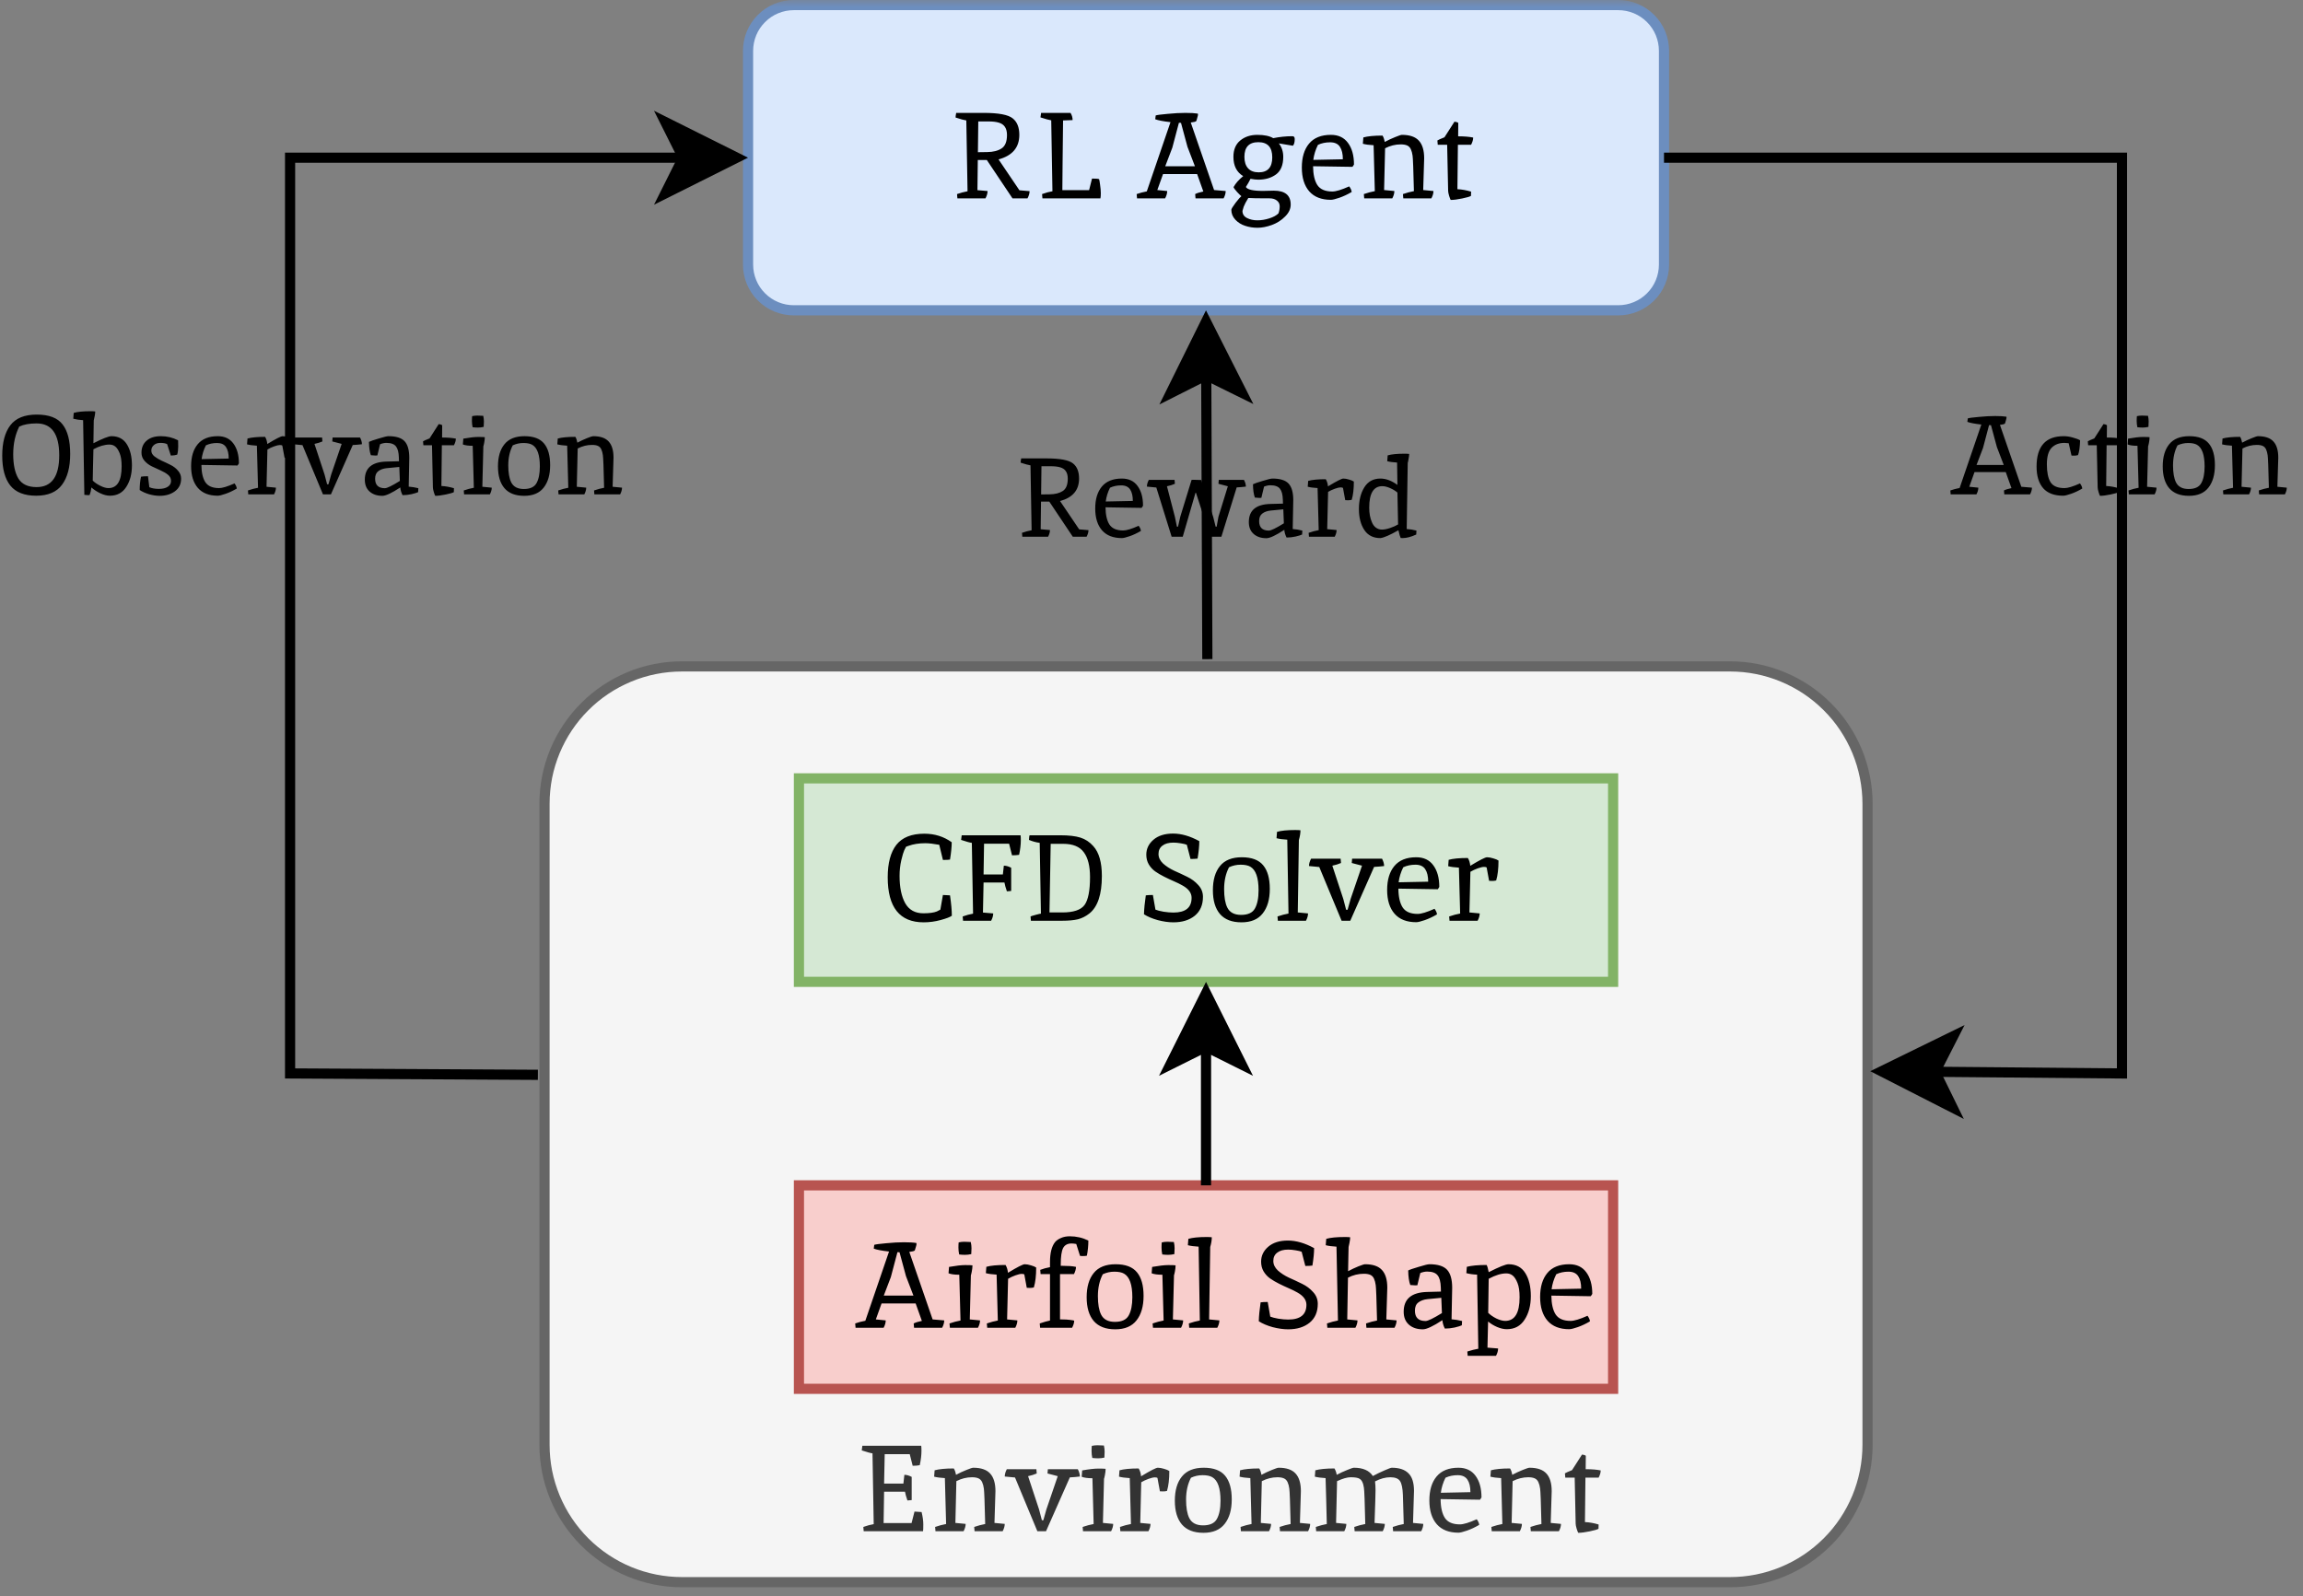 <svg width="163" height="113" viewBox="0 0 163 113" fill="none" xmlns="http://www.w3.org/2000/svg">
<rect x="0" y="0" width="163" height="113" fill="#808080" stroke="none"/>
<mask id="mask0_3_227" style="mask-type:luminance" maskUnits="userSpaceOnUse" x="0" y="0" width="163" height="113">
<path d="M0 0H163V113H0V0Z" fill="white"/>
</mask>
<g mask="url(#mask0_3_227)">
<path d="M48.262 47.18H122.457C123.094 47.18 123.727 47.242 124.352 47.367C124.98 47.492 125.586 47.676 126.176 47.922C126.766 48.168 127.328 48.465 127.859 48.82C128.391 49.176 128.879 49.578 129.332 50.031C129.785 50.48 130.188 50.973 130.543 51.504C130.895 52.035 131.195 52.594 131.441 53.184C131.684 53.773 131.867 54.383 131.992 55.008C132.117 55.637 132.18 56.266 132.18 56.906V102.285C132.18 102.926 132.117 103.559 131.992 104.184C131.867 104.809 131.684 105.418 131.441 106.008C131.195 106.598 130.895 107.16 130.543 107.688C130.188 108.219 129.785 108.711 129.332 109.164C128.879 109.613 128.391 110.016 127.859 110.371C127.328 110.727 126.766 111.027 126.176 111.27C125.586 111.516 124.98 111.699 124.352 111.824C123.727 111.949 123.094 112.012 122.457 112.012H48.262C47.625 112.012 46.992 111.949 46.363 111.824C45.738 111.699 45.129 111.516 44.539 111.27C43.949 111.027 43.391 110.727 42.859 110.371C42.328 110.016 41.836 109.613 41.387 109.164C40.934 108.711 40.531 108.219 40.176 107.688C39.82 107.16 39.523 106.598 39.277 106.008C39.035 105.418 38.848 104.809 38.723 104.184C38.602 103.559 38.539 102.926 38.539 102.285V56.906C38.539 56.266 38.602 55.637 38.723 55.008C38.848 54.383 39.035 53.773 39.277 53.184C39.523 52.594 39.82 52.035 40.176 51.504C40.531 50.973 40.934 50.48 41.387 50.031C41.836 49.578 42.328 49.176 42.859 48.82C43.391 48.465 43.949 48.168 44.539 47.922C45.129 47.676 45.738 47.492 46.363 47.367C46.992 47.242 47.625 47.18 48.262 47.18Z" fill="#F5F5F5"/>
<path d="M48.262 47.18H122.457C123.094 47.18 123.727 47.242 124.352 47.367C124.98 47.492 125.586 47.676 126.176 47.922C126.766 48.168 127.328 48.465 127.859 48.82C128.391 49.176 128.879 49.578 129.332 50.031C129.785 50.48 130.188 50.973 130.543 51.504C130.895 52.035 131.195 52.594 131.441 53.184C131.684 53.773 131.867 54.383 131.992 55.008C132.117 55.637 132.18 56.266 132.18 56.906V102.285C132.18 102.926 132.117 103.559 131.992 104.184C131.867 104.809 131.684 105.418 131.441 106.008C131.195 106.598 130.895 107.16 130.543 107.688C130.188 108.219 129.785 108.711 129.332 109.164C128.879 109.613 128.391 110.016 127.859 110.371C127.328 110.727 126.766 111.027 126.176 111.27C125.586 111.516 124.98 111.699 124.352 111.824C123.727 111.949 123.094 112.012 122.457 112.012H48.262C47.625 112.012 46.992 111.949 46.363 111.824C45.738 111.699 45.129 111.516 44.539 111.27C43.949 111.027 43.391 110.727 42.859 110.371C42.328 110.016 41.836 109.613 41.387 109.164C40.934 108.711 40.531 108.219 40.176 107.688C39.82 107.16 39.523 106.598 39.277 106.008C39.035 105.418 38.848 104.809 38.723 104.184C38.602 103.559 38.539 102.926 38.539 102.285V56.906C38.539 56.266 38.602 55.637 38.723 55.008C38.848 54.383 39.035 53.773 39.277 53.184C39.523 52.594 39.82 52.035 40.176 51.504C40.531 50.973 40.934 50.48 41.387 50.031C41.836 49.578 42.328 49.176 42.859 48.82C43.391 48.465 43.949 48.168 44.539 47.922C45.129 47.676 45.738 47.492 46.363 47.367C46.992 47.242 47.625 47.18 48.262 47.18Z" stroke="#666666" stroke-width="0.72" stroke-miterlimit="10"/>
<path d="M62.617 102.951L62.574 105.034H63.94L64.009 104.412C64.17 104.412 64.343 104.461 64.527 104.559V106.201L64.225 106.227C64.138 105.979 64.081 105.772 64.052 105.605H62.574C62.562 106.106 62.551 106.847 62.539 107.826H64.519L64.726 107.014L65.228 107.048C65.308 107.377 65.349 107.668 65.349 107.921C65.349 108.169 65.343 108.33 65.331 108.405H61.13L61.104 108.103C61.358 108.011 61.603 107.944 61.839 107.904C61.805 105.657 61.776 103.985 61.753 102.891C61.626 102.879 61.372 102.81 60.992 102.683L61.035 102.355H65.202C65.213 102.43 65.219 102.545 65.219 102.7C65.219 103.017 65.179 103.36 65.098 103.729C64.971 103.758 64.804 103.772 64.597 103.772L64.389 102.951H62.617ZM68.882 103.911C69.435 103.911 69.835 104.049 70.083 104.325C70.331 104.596 70.455 105.011 70.455 105.57C70.455 105.732 70.432 106.481 70.386 107.818L71.112 107.887C71.112 108.048 71.063 108.221 70.965 108.405H68.977L68.951 108.103C69.216 108.011 69.475 107.942 69.729 107.895C69.694 106.386 69.662 105.547 69.634 105.38C69.611 105.207 69.57 105.057 69.513 104.931C69.455 104.804 69.368 104.714 69.253 104.663C69.138 104.611 68.985 104.585 68.795 104.585C68.415 104.585 68.046 104.677 67.689 104.861C67.654 106.175 67.631 107.161 67.62 107.818L68.346 107.887C68.346 108.048 68.297 108.221 68.199 108.405H66.211L66.185 108.103C66.45 108.011 66.709 107.942 66.963 107.895C66.928 106.432 66.899 105.348 66.876 104.645C66.559 104.628 66.306 104.593 66.115 104.542L66.15 104.092C66.461 104.006 66.914 103.962 67.507 103.962C67.576 104.066 67.628 104.216 67.663 104.412C67.911 104.279 68.158 104.164 68.406 104.066C68.66 103.962 68.818 103.911 68.882 103.911ZM75.721 104.593L74.035 108.405H73.421L71.84 104.602L71.114 104.533C71.114 104.372 71.163 104.199 71.26 104.014H73.352L73.378 104.317C73.194 104.398 72.989 104.461 72.765 104.507L73.543 106.867L73.741 107.627H73.845L74.061 106.858L74.865 104.507L74.139 104.317L74.165 104.014H76.283C76.381 104.199 76.43 104.372 76.43 104.533C76.193 104.562 75.957 104.582 75.721 104.593ZM78.166 103.193C78.016 103.228 77.869 103.245 77.725 103.245C77.587 103.245 77.448 103.236 77.31 103.219C77.275 103.058 77.258 102.896 77.258 102.735C77.258 102.568 77.264 102.444 77.275 102.363C77.402 102.334 77.535 102.32 77.673 102.32C77.817 102.32 77.97 102.326 78.131 102.337C78.166 102.487 78.183 102.634 78.183 102.778C78.183 102.917 78.177 103.055 78.166 103.193ZM76.593 104.101C77.082 104.014 77.463 103.971 77.734 103.971C78.004 103.971 78.177 103.977 78.252 103.988C78.252 104.127 78.235 104.279 78.2 104.446C78.166 104.614 78.145 104.694 78.14 104.689L78.062 107.818L78.788 107.887C78.788 108.048 78.739 108.221 78.641 108.405H76.653L76.627 108.103C76.892 108.011 77.151 107.942 77.405 107.895C77.37 106.455 77.342 105.374 77.319 104.654C76.984 104.654 76.731 104.619 76.558 104.55L76.593 104.101ZM81.922 104.637C81.894 104.608 81.83 104.593 81.732 104.593C81.634 104.593 81.487 104.628 81.291 104.697C81.101 104.766 80.928 104.847 80.773 104.939C80.738 106.218 80.715 107.178 80.704 107.818L81.43 107.887C81.43 108.048 81.381 108.221 81.283 108.405H79.295L79.269 108.103C79.534 108.011 79.793 107.942 80.047 107.895C80.012 106.432 79.983 105.348 79.96 104.645C79.643 104.628 79.39 104.593 79.2 104.542L79.234 104.092C79.54 104.006 79.992 103.962 80.591 103.962C80.683 104.106 80.741 104.291 80.764 104.516C81.427 104.112 81.822 103.911 81.948 103.911C82.075 103.911 82.222 103.936 82.389 103.988C82.556 104.034 82.68 104.086 82.761 104.144C82.761 104.72 82.706 105.19 82.597 105.553C82.516 105.576 82.421 105.587 82.311 105.587C82.208 105.587 82.136 105.585 82.095 105.579L81.922 104.637ZM85.149 107.991C85.633 107.991 85.958 107.841 86.125 107.541C86.298 107.236 86.385 106.803 86.385 106.244C86.385 105.357 86.189 104.801 85.797 104.576C85.635 104.484 85.408 104.438 85.114 104.438C84.826 104.438 84.552 104.498 84.293 104.619C84.062 105.063 83.947 105.579 83.947 106.167C83.947 106.731 84.022 107.166 84.172 107.472C84.345 107.818 84.67 107.991 85.149 107.991ZM83.152 106.244C83.152 105.513 83.319 104.942 83.653 104.533C83.987 104.118 84.503 103.911 85.2 103.911C85.898 103.911 86.402 104.101 86.713 104.481C87.024 104.856 87.18 105.412 87.18 106.149C87.18 106.887 87.013 107.466 86.678 107.887C86.35 108.307 85.849 108.518 85.174 108.518C84.5 108.518 83.993 108.322 83.653 107.93C83.319 107.538 83.152 106.976 83.152 106.244ZM90.5 103.911C91.053 103.911 91.454 104.049 91.701 104.325C91.949 104.596 92.073 105.011 92.073 105.57C92.073 105.732 92.05 106.481 92.004 107.818L92.73 107.887C92.73 108.048 92.681 108.221 92.583 108.405H90.595L90.569 108.103C90.834 108.011 91.094 107.942 91.347 107.895C91.312 106.386 91.281 105.547 91.252 105.38C91.229 105.207 91.189 105.057 91.131 104.931C91.073 104.804 90.987 104.714 90.872 104.663C90.756 104.611 90.604 104.585 90.413 104.585C90.033 104.585 89.664 104.677 89.307 104.861C89.272 106.175 89.249 107.161 89.238 107.818L89.964 107.887C89.964 108.048 89.915 108.221 89.817 108.405H87.829L87.803 108.103C88.068 108.011 88.327 107.942 88.581 107.895C88.546 106.432 88.518 105.348 88.495 104.645C88.178 104.628 87.924 104.593 87.734 104.542L87.768 104.092C88.08 104.006 88.532 103.962 89.126 103.962C89.195 104.066 89.246 104.216 89.281 104.412C89.529 104.279 89.777 104.164 90.025 104.066C90.278 103.962 90.436 103.911 90.5 103.911ZM97.322 104.879C97.345 105.063 97.356 105.276 97.356 105.518C97.356 105.76 97.333 106.527 97.287 107.818L98.013 107.887C98.013 108.048 97.964 108.221 97.866 108.405H95.878L95.852 108.103C96.117 108.011 96.377 107.942 96.63 107.895C96.596 106.363 96.564 105.51 96.535 105.337C96.512 105.164 96.472 105.02 96.414 104.905C96.357 104.784 96.267 104.7 96.146 104.654C96.025 104.608 95.841 104.585 95.593 104.585C95.351 104.585 95.031 104.677 94.633 104.861C94.599 106.175 94.576 107.161 94.564 107.818L95.29 107.887C95.29 108.048 95.242 108.221 95.144 108.405H93.155L93.129 108.103C93.395 108.011 93.654 107.942 93.907 107.895C93.902 107.481 93.887 106.896 93.864 106.141C93.841 105.38 93.827 104.882 93.821 104.645C93.504 104.628 93.251 104.593 93.06 104.542L93.095 104.092C93.406 104.006 93.859 103.962 94.452 103.962C94.533 104.106 94.585 104.256 94.608 104.412C94.861 104.279 95.112 104.164 95.36 104.066C95.607 103.962 95.763 103.911 95.826 103.911C96.466 103.911 96.913 104.106 97.166 104.498C97.431 104.354 97.705 104.222 97.987 104.101C98.275 103.974 98.448 103.911 98.506 103.911C99.03 103.911 99.422 104.04 99.682 104.3C99.947 104.553 100.079 104.971 100.079 105.553C100.079 105.726 100.056 106.481 100.01 107.818L100.736 107.887C100.736 108.048 100.687 108.221 100.589 108.405H98.601L98.575 108.103C98.84 108.011 99.1 107.942 99.353 107.895C99.33 106.985 99.31 106.296 99.293 105.83C99.275 105.363 99.209 105.04 99.094 104.861C98.979 104.677 98.748 104.585 98.402 104.585C98.056 104.585 97.696 104.683 97.322 104.879ZM103.327 107.921C103.581 107.921 103.979 107.8 104.52 107.558C104.63 107.708 104.687 107.841 104.693 107.956C104.399 108.129 104.111 108.264 103.829 108.362C103.546 108.46 103.345 108.509 103.224 108.509C102.555 108.509 102.045 108.31 101.694 107.913C101.342 107.509 101.166 106.947 101.166 106.227C101.166 105.507 101.336 104.942 101.676 104.533C102.022 104.118 102.538 103.911 103.224 103.911C103.754 103.911 104.157 104.101 104.434 104.481C104.716 104.861 104.857 105.371 104.857 106.011C104.811 106.092 104.774 106.146 104.745 106.175L101.962 106.132C101.967 106.714 102.068 107.158 102.264 107.463C102.466 107.769 102.82 107.921 103.327 107.921ZM104.071 105.639C104.071 105.259 104.002 104.965 103.863 104.758C103.725 104.544 103.495 104.438 103.172 104.438C102.849 104.438 102.561 104.498 102.307 104.619C102.135 104.965 102.025 105.32 101.979 105.683C102.434 105.677 103.132 105.662 104.071 105.639ZM108.252 103.911C108.805 103.911 109.206 104.049 109.454 104.325C109.701 104.596 109.825 105.011 109.825 105.57C109.825 105.732 109.802 106.481 109.756 107.818L110.482 107.887C110.482 108.048 110.433 108.221 110.335 108.405H108.347L108.321 108.103C108.586 108.011 108.846 107.942 109.099 107.895C109.065 106.386 109.033 105.547 109.004 105.38C108.981 105.207 108.941 105.057 108.883 104.931C108.825 104.804 108.739 104.714 108.624 104.663C108.509 104.611 108.356 104.585 108.166 104.585C107.785 104.585 107.417 104.677 107.059 104.861C107.025 106.175 107.002 107.161 106.99 107.818L107.716 107.887C107.716 108.048 107.667 108.221 107.569 108.405H105.581L105.555 108.103C105.82 108.011 106.08 107.942 106.333 107.895C106.299 106.432 106.27 105.348 106.247 104.645C105.93 104.628 105.676 104.593 105.486 104.542L105.521 104.092C105.832 104.006 106.284 103.962 106.878 103.962C106.947 104.066 106.999 104.216 107.033 104.412C107.281 104.279 107.529 104.164 107.777 104.066C108.03 103.962 108.189 103.911 108.252 103.911ZM111.521 107.869L111.452 104.611H110.787L110.761 104.308C110.818 104.268 110.985 104.193 111.262 104.083L111.971 102.977C112.086 102.989 112.175 103.017 112.239 103.063L112.23 104.014C112.662 104.014 113.017 104.043 113.293 104.101C113.293 104.256 113.244 104.426 113.146 104.611H112.213C112.201 105.302 112.19 106.351 112.178 107.757C112.501 107.774 112.824 107.832 113.146 107.93L113.138 108.233C113.057 108.284 112.85 108.345 112.515 108.414C112.187 108.483 111.916 108.518 111.703 108.518C111.674 108.472 111.637 108.374 111.59 108.224C111.544 108.068 111.521 107.95 111.521 107.869Z" fill="#333333"/>
<path d="M56.547 83.918H114.172V98.324H56.547V83.918Z" fill="#F8CECC"/>
<path d="M56.547 83.918H114.172V98.324H56.547V83.918Z" stroke="#B85450" stroke-width="0.72" stroke-miterlimit="10"/>
<path d="M61.877 88.13C61.98 88.095 62.263 88.058 62.724 88.017C63.185 87.971 63.603 87.948 63.977 87.948C64.358 87.948 64.651 87.965 64.859 88C64.865 88.023 64.868 88.052 64.868 88.086C64.868 88.115 64.85 88.187 64.816 88.302C64.787 88.418 64.764 88.493 64.747 88.527C64.701 88.573 64.571 88.608 64.358 88.631L66.009 93.411L66.83 93.48C66.83 93.642 66.781 93.814 66.683 93.999H64.695L64.669 93.696C64.801 93.627 64.994 93.567 65.248 93.515L64.807 92.279H62.395L61.989 93.411L62.689 93.48C62.689 93.642 62.64 93.814 62.542 93.999H60.554L60.528 93.696C60.753 93.616 60.992 93.552 61.246 93.506L62.923 88.605C62.41 88.547 62.05 88.478 61.842 88.398L61.877 88.13ZM64.124 90.351L63.666 88.657C63.632 88.651 63.583 88.648 63.519 88.648L63.052 90.412L62.551 91.725H64.651L64.124 90.351ZM68.742 88.787C68.593 88.821 68.446 88.838 68.302 88.838C68.163 88.838 68.025 88.83 67.887 88.812C67.852 88.651 67.835 88.49 67.835 88.328C67.835 88.161 67.841 88.037 67.852 87.957C67.979 87.928 68.111 87.913 68.25 87.913C68.394 87.913 68.546 87.919 68.708 87.931C68.742 88.081 68.76 88.228 68.76 88.372C68.76 88.51 68.754 88.648 68.742 88.787ZM67.169 89.694C67.659 89.608 68.039 89.564 68.31 89.564C68.581 89.564 68.754 89.57 68.829 89.582C68.829 89.72 68.811 89.873 68.777 90.04C68.742 90.207 68.722 90.288 68.716 90.282L68.639 93.411L69.365 93.48C69.365 93.642 69.316 93.814 69.218 93.999H67.23L67.204 93.696C67.469 93.604 67.728 93.535 67.982 93.489C67.947 92.048 67.918 90.968 67.895 90.247C67.561 90.247 67.307 90.213 67.135 90.144L67.169 89.694ZM72.499 90.23C72.47 90.201 72.407 90.187 72.309 90.187C72.211 90.187 72.064 90.221 71.868 90.291C71.678 90.36 71.505 90.44 71.35 90.533C71.315 91.812 71.292 92.771 71.28 93.411L72.006 93.48C72.006 93.642 71.957 93.814 71.859 93.999H69.871L69.846 93.696C70.111 93.604 70.37 93.535 70.623 93.489C70.589 92.025 70.56 90.942 70.537 90.239C70.22 90.221 69.966 90.187 69.776 90.135L69.811 89.686C70.116 89.599 70.569 89.556 71.168 89.556C71.26 89.7 71.318 89.884 71.341 90.109C72.004 89.706 72.398 89.504 72.525 89.504C72.652 89.504 72.799 89.53 72.966 89.582C73.133 89.628 73.257 89.68 73.338 89.737C73.338 90.314 73.283 90.783 73.173 91.146C73.093 91.169 72.998 91.181 72.888 91.181C72.784 91.181 72.712 91.178 72.672 91.172L72.499 90.23ZM76.616 88.925L76.477 88.916H76.443L76.175 88.069C76.048 88.046 75.936 88.034 75.838 88.034C75.555 88.034 75.356 88.144 75.241 88.363C75.132 88.582 75.077 88.965 75.077 89.513V89.616H75.207C75.604 89.616 75.91 89.639 76.123 89.686C76.129 89.686 76.14 89.688 76.157 89.694C76.152 89.861 76.103 90.031 76.01 90.204H75.025V93.411H75.155C75.379 93.411 75.578 93.423 75.751 93.446C75.924 93.469 76.016 93.486 76.028 93.498C76.028 93.647 75.979 93.814 75.881 93.999H73.616L73.59 93.696C73.855 93.604 74.097 93.535 74.316 93.489V90.204H73.651L73.625 89.902C73.832 89.821 74.063 89.757 74.316 89.711V89.357C74.316 88.706 74.437 88.23 74.679 87.931C74.777 87.816 74.916 87.721 75.094 87.645C75.273 87.565 75.48 87.525 75.717 87.525C76.178 87.525 76.616 87.625 77.031 87.827C77.031 88.184 76.996 88.542 76.927 88.899C76.863 88.916 76.76 88.925 76.616 88.925ZM78.908 93.584C79.392 93.584 79.717 93.434 79.884 93.134C80.057 92.829 80.144 92.397 80.144 91.838C80.144 90.95 79.948 90.394 79.556 90.17C79.395 90.077 79.167 90.031 78.873 90.031C78.585 90.031 78.311 90.092 78.052 90.213C77.821 90.656 77.706 91.172 77.706 91.76C77.706 92.325 77.781 92.76 77.931 93.065C78.104 93.411 78.429 93.584 78.908 93.584ZM76.911 91.838C76.911 91.106 77.078 90.535 77.412 90.126C77.746 89.711 78.262 89.504 78.96 89.504C79.657 89.504 80.161 89.694 80.472 90.075C80.783 90.449 80.939 91.005 80.939 91.743C80.939 92.48 80.772 93.059 80.438 93.48C80.109 93.901 79.608 94.111 78.934 94.111C78.259 94.111 77.752 93.915 77.412 93.523C77.078 93.132 76.911 92.57 76.911 91.838ZM83.118 88.787C82.968 88.821 82.821 88.838 82.677 88.838C82.539 88.838 82.4 88.83 82.262 88.812C82.228 88.651 82.21 88.49 82.21 88.328C82.21 88.161 82.216 88.037 82.228 87.957C82.354 87.928 82.487 87.913 82.625 87.913C82.769 87.913 82.922 87.919 83.083 87.931C83.118 88.081 83.135 88.228 83.135 88.372C83.135 88.51 83.129 88.648 83.118 88.787ZM81.545 89.694C82.035 89.608 82.415 89.564 82.686 89.564C82.957 89.564 83.129 89.57 83.204 89.582C83.204 89.72 83.187 89.873 83.153 90.04C83.118 90.207 83.098 90.288 83.092 90.282L83.014 93.411L83.74 93.48C83.74 93.642 83.691 93.814 83.593 93.999H81.605L81.579 93.696C81.844 93.604 82.104 93.535 82.357 93.489C82.323 92.048 82.294 90.968 82.271 90.247C81.937 90.247 81.683 90.213 81.51 90.144L81.545 89.694ZM85.388 87.576C85.567 87.576 85.693 87.582 85.768 87.594C85.768 87.795 85.731 88.026 85.656 88.285C85.604 91.685 85.578 93.394 85.578 93.411L86.304 93.48C86.304 93.642 86.255 93.814 86.157 93.999H84.169L84.143 93.696C84.408 93.604 84.668 93.535 84.921 93.489L84.835 88.259C84.518 88.242 84.264 88.207 84.074 88.156L84.109 87.706C84.403 87.62 84.829 87.576 85.388 87.576ZM91.177 93.42C92.035 93.42 92.465 93.071 92.465 92.374C92.465 92.034 92.254 91.746 91.834 91.509C91.644 91.4 91.433 91.296 91.203 91.198C90.978 91.1 90.75 90.994 90.52 90.878C90.289 90.763 90.079 90.639 89.889 90.507C89.704 90.374 89.552 90.207 89.431 90.005C89.315 89.804 89.258 89.576 89.258 89.323C89.258 88.908 89.425 88.556 89.759 88.268C90.099 87.974 90.563 87.827 91.151 87.827C91.739 87.827 92.358 88.006 93.009 88.363C93.009 88.692 92.969 89.103 92.888 89.599C92.761 89.616 92.594 89.625 92.387 89.625L92.128 88.622C92.058 88.588 91.92 88.553 91.713 88.519C91.511 88.484 91.332 88.467 91.177 88.467C90.843 88.467 90.583 88.539 90.399 88.683C90.214 88.821 90.122 89.017 90.122 89.271C90.122 89.518 90.229 89.743 90.442 89.945C90.661 90.141 90.923 90.311 91.229 90.455C91.54 90.593 91.848 90.737 92.153 90.887C92.465 91.037 92.727 91.233 92.94 91.475C93.159 91.711 93.269 91.988 93.269 92.305C93.269 92.881 93.076 93.328 92.689 93.644C92.303 93.956 91.799 94.111 91.177 94.111C90.837 94.111 90.468 94.059 90.07 93.956C89.678 93.846 89.353 93.708 89.094 93.541C89.105 93.155 89.148 92.708 89.223 92.201C89.35 92.184 89.517 92.175 89.725 92.175L89.906 93.212C90.033 93.264 90.223 93.313 90.477 93.359C90.736 93.4 90.969 93.42 91.177 93.42ZM95.181 87.576C95.36 87.576 95.486 87.582 95.561 87.594C95.561 87.697 95.544 87.833 95.51 88C95.481 88.161 95.46 88.256 95.449 88.285C95.449 88.412 95.443 88.674 95.432 89.072C95.42 89.469 95.414 89.778 95.414 89.997C95.662 89.864 95.907 89.749 96.149 89.651C96.397 89.553 96.552 89.504 96.616 89.504C97.169 89.504 97.57 89.642 97.817 89.919C98.065 90.19 98.189 90.605 98.189 91.164C98.189 91.325 98.166 92.074 98.12 93.411L98.846 93.48C98.846 93.642 98.797 93.814 98.699 93.999H96.711L96.685 93.696C96.95 93.604 97.209 93.535 97.463 93.489C97.428 91.979 97.397 91.141 97.368 90.974C97.345 90.801 97.305 90.651 97.247 90.524C97.189 90.397 97.103 90.308 96.988 90.256C96.872 90.204 96.72 90.178 96.529 90.178C96.138 90.178 95.763 90.27 95.406 90.455L95.354 93.411L96.08 93.48C96.08 93.642 96.031 93.814 95.933 93.999H93.945L93.919 93.696C94.184 93.604 94.443 93.535 94.697 93.489L94.593 88.259C94.276 88.242 94.023 88.207 93.832 88.156L93.867 87.706C94.161 87.62 94.599 87.576 95.181 87.576ZM102.781 91.172L102.737 93.402C102.985 93.42 103.233 93.46 103.481 93.523L103.464 93.826C103.371 93.872 103.204 93.924 102.962 93.982C102.726 94.033 102.493 94.059 102.262 94.059C102.158 93.852 102.101 93.653 102.089 93.463C101.432 93.895 100.971 94.111 100.706 94.111C100.297 94.111 99.969 94.002 99.721 93.783C99.473 93.564 99.349 93.258 99.349 92.867C99.349 91.962 99.902 91.495 101.009 91.466C101.654 91.449 101.98 91.44 101.985 91.44L101.977 91.146C101.965 90.749 101.89 90.463 101.752 90.291C101.614 90.112 101.366 90.023 101.009 90.023C100.859 90.023 100.697 90.057 100.525 90.126L100.317 90.991C100.288 90.996 100.239 90.999 100.17 90.999L99.816 90.974C99.724 90.726 99.675 90.383 99.669 89.945C99.778 89.887 100.029 89.801 100.421 89.686C100.813 89.564 101.063 89.504 101.173 89.504C101.761 89.504 102.176 89.634 102.418 89.893C102.66 90.152 102.781 90.579 102.781 91.172ZM100.896 93.523C101.063 93.523 101.449 93.336 102.055 92.962L102.011 91.881C101.619 91.916 101.291 91.947 101.026 91.976C100.761 92.005 100.548 92.083 100.386 92.21C100.225 92.331 100.144 92.524 100.144 92.789C100.144 93.278 100.395 93.523 100.896 93.523ZM105.323 93.558L105.279 95.408L106.031 95.468C106.031 95.63 105.982 95.802 105.884 95.987H103.879L103.853 95.684C104.118 95.598 104.377 95.532 104.631 95.486C104.596 93.134 104.568 91.385 104.545 90.239C104.285 90.233 104.032 90.198 103.784 90.135L103.818 89.686C104.153 89.599 104.619 89.556 105.219 89.556C105.271 89.648 105.32 89.818 105.366 90.066C106.103 89.691 106.57 89.504 106.766 89.504C107.302 89.504 107.7 89.714 107.959 90.135C108.218 90.55 108.348 91.092 108.348 91.76C108.348 92.423 108.201 92.979 107.907 93.428C107.619 93.878 107.198 94.103 106.645 94.103C106.438 94.103 106.21 94.051 105.962 93.947C105.72 93.843 105.507 93.714 105.323 93.558ZM106.61 90.152C106.253 90.152 105.838 90.279 105.366 90.533C105.354 91.605 105.343 92.408 105.331 92.944C105.475 93.088 105.665 93.221 105.902 93.342C106.144 93.457 106.354 93.515 106.533 93.515C107.213 93.515 107.553 92.956 107.553 91.838C107.553 91.411 107.504 91.077 107.406 90.835C107.308 90.587 107.195 90.412 107.069 90.308C106.942 90.204 106.789 90.152 106.61 90.152ZM111.167 93.515C111.42 93.515 111.818 93.394 112.36 93.152C112.469 93.302 112.527 93.434 112.532 93.549C112.239 93.722 111.95 93.858 111.668 93.956C111.386 94.054 111.184 94.103 111.063 94.103C110.395 94.103 109.885 93.904 109.533 93.506C109.181 93.103 109.006 92.541 109.006 91.821C109.006 91.1 109.176 90.535 109.516 90.126C109.861 89.711 110.377 89.504 111.063 89.504C111.593 89.504 111.997 89.694 112.273 90.075C112.555 90.455 112.697 90.965 112.697 91.605C112.651 91.685 112.613 91.74 112.584 91.769L109.801 91.725C109.807 92.308 109.908 92.751 110.103 93.057C110.305 93.362 110.66 93.515 111.167 93.515ZM111.91 91.233C111.91 90.852 111.841 90.558 111.703 90.351C111.564 90.138 111.334 90.031 111.011 90.031C110.688 90.031 110.4 90.092 110.147 90.213C109.974 90.558 109.864 90.913 109.818 91.276C110.273 91.27 110.971 91.256 111.91 91.233Z" fill="black"/>
<path d="M56.547 55.105H114.172V69.511H56.547V55.105Z" fill="#D5E8D4"/>
<path d="M56.547 55.105H114.172V69.511H56.547V55.105Z" stroke="#82B366" stroke-width="0.72" stroke-miterlimit="10"/>
<path d="M65.372 65.298C63.677 65.298 62.83 64.235 62.83 62.108C62.83 61.1 63.035 60.334 63.444 59.809C63.859 59.285 64.519 59.023 65.423 59.023C66.15 59.023 66.795 59.224 67.36 59.628C67.36 59.95 67.319 60.359 67.239 60.855C67.158 60.872 66.991 60.881 66.737 60.881L66.478 59.809C66.069 59.734 65.74 59.697 65.493 59.697C65.037 59.697 64.637 59.76 64.291 59.887L64.127 59.947C64.092 60.005 64.049 60.092 63.997 60.207C63.945 60.316 63.876 60.55 63.79 60.907C63.709 61.264 63.669 61.63 63.669 62.005C63.669 62.817 63.801 63.463 64.066 63.941C64.337 64.419 64.766 64.658 65.354 64.658C65.775 64.658 66.092 64.615 66.305 64.529C66.363 64.5 66.446 64.457 66.556 64.399L66.737 63.362L67.239 63.388C67.325 63.981 67.368 64.463 67.368 64.831C67.247 64.924 66.985 65.024 66.582 65.134C66.184 65.243 65.781 65.298 65.372 65.298ZM69.614 62.48L69.571 64.606L70.297 64.667C70.297 64.828 70.248 65.001 70.15 65.186H68.162L68.136 64.883C68.39 64.791 68.635 64.725 68.871 64.684C68.836 62.437 68.807 60.766 68.784 59.671C68.658 59.659 68.404 59.59 68.024 59.463L68.067 59.135H72.233C72.245 59.21 72.251 59.325 72.251 59.481C72.251 59.792 72.21 60.138 72.13 60.518C72.003 60.541 71.836 60.553 71.628 60.553L71.421 59.731H69.649C69.637 60.215 69.626 60.941 69.614 61.91H70.98L71.049 61.287C71.21 61.287 71.383 61.336 71.568 61.434V63.077L71.265 63.102C71.179 62.855 71.121 62.647 71.092 62.48H69.614ZM77.987 62.022C77.987 63.324 77.691 64.209 77.097 64.676C76.849 64.872 76.581 65.007 76.293 65.082C76.005 65.151 75.627 65.186 75.161 65.186H72.965L72.939 64.883C72.962 64.866 73.08 64.828 73.294 64.771C73.507 64.713 73.634 64.684 73.674 64.684C73.639 62.437 73.611 60.766 73.588 59.671C73.328 59.636 73.075 59.567 72.827 59.463C72.838 59.267 72.853 59.158 72.87 59.135H75.048C75.648 59.135 76.12 59.19 76.466 59.299C76.817 59.409 77.123 59.61 77.382 59.904C77.786 60.348 77.987 61.054 77.987 62.022ZM77.149 62.091C77.149 61.313 77.002 60.728 76.708 60.336C76.42 59.939 75.933 59.74 75.247 59.74H74.365C74.342 60.8 74.314 62.42 74.279 64.598H75.187C75.976 64.598 76.501 64.422 76.76 64.071C77.019 63.713 77.149 63.053 77.149 62.091ZM83.05 64.606C83.909 64.606 84.338 64.258 84.338 63.561C84.338 63.221 84.128 62.932 83.707 62.696C83.517 62.587 83.307 62.483 83.076 62.385C82.852 62.287 82.624 62.181 82.394 62.065C82.163 61.95 81.953 61.826 81.763 61.694C81.578 61.561 81.425 61.394 81.305 61.192C81.189 60.99 81.132 60.763 81.132 60.509C81.132 60.094 81.299 59.743 81.633 59.455C81.973 59.161 82.437 59.014 83.025 59.014C83.612 59.014 84.232 59.193 84.883 59.55C84.883 59.878 84.843 60.29 84.762 60.786C84.635 60.803 84.468 60.812 84.261 60.812L84.001 59.809C83.932 59.775 83.794 59.74 83.587 59.705C83.385 59.671 83.206 59.654 83.05 59.654C82.716 59.654 82.457 59.726 82.273 59.87C82.088 60.008 81.996 60.204 81.996 60.457C81.996 60.705 82.103 60.93 82.316 61.132C82.535 61.328 82.797 61.498 83.102 61.642C83.414 61.78 83.722 61.924 84.027 62.074C84.338 62.224 84.601 62.42 84.814 62.662C85.033 62.898 85.142 63.175 85.142 63.492C85.142 64.068 84.949 64.514 84.563 64.831C84.177 65.142 83.673 65.298 83.05 65.298C82.711 65.298 82.342 65.246 81.944 65.142C81.552 65.033 81.227 64.895 80.967 64.728C80.979 64.341 81.022 63.895 81.097 63.388C81.224 63.37 81.391 63.362 81.598 63.362L81.78 64.399C81.907 64.451 82.097 64.5 82.35 64.546C82.61 64.586 82.843 64.606 83.05 64.606ZM87.841 64.771C88.325 64.771 88.651 64.621 88.818 64.321C88.991 64.016 89.078 63.584 89.078 63.025C89.078 62.137 88.882 61.581 88.49 61.356C88.328 61.264 88.101 61.218 87.807 61.218C87.519 61.218 87.245 61.279 86.986 61.4C86.755 61.843 86.64 62.359 86.64 62.947C86.64 63.512 86.715 63.947 86.865 64.252C87.037 64.598 87.363 64.771 87.841 64.771ZM85.845 63.025C85.845 62.293 86.012 61.722 86.346 61.313C86.68 60.898 87.196 60.691 87.893 60.691C88.591 60.691 89.095 60.881 89.406 61.261C89.717 61.636 89.873 62.192 89.873 62.93C89.873 63.667 89.706 64.246 89.371 64.667C89.043 65.088 88.541 65.298 87.867 65.298C87.193 65.298 86.686 65.102 86.346 64.71C86.012 64.318 85.845 63.757 85.845 63.025ZM91.663 58.763C91.841 58.763 91.968 58.769 92.043 58.781C92.043 58.982 92.006 59.213 91.931 59.472C91.879 62.872 91.853 64.581 91.853 64.598L92.579 64.667C92.579 64.828 92.53 65.001 92.432 65.186H90.444L90.418 64.883C90.683 64.791 90.942 64.722 91.196 64.676L91.109 59.446C90.793 59.429 90.539 59.394 90.349 59.342L90.383 58.893C90.677 58.806 91.104 58.763 91.663 58.763ZM97.255 61.374L95.569 65.186H94.955L93.374 61.382L92.647 61.313C92.647 61.152 92.697 60.979 92.794 60.794H94.886L94.912 61.097C94.728 61.178 94.523 61.241 94.299 61.287L95.076 63.647L95.275 64.408H95.379L95.595 63.638L96.399 61.287L95.673 61.097L95.699 60.794H97.817C97.915 60.979 97.963 61.152 97.963 61.313C97.727 61.342 97.491 61.362 97.255 61.374ZM100.339 64.702C100.593 64.702 100.99 64.581 101.532 64.339C101.642 64.488 101.699 64.621 101.705 64.736C101.411 64.909 101.123 65.044 100.841 65.142C100.558 65.24 100.357 65.289 100.236 65.289C99.567 65.289 99.057 65.091 98.706 64.693C98.354 64.29 98.178 63.728 98.178 63.007C98.178 62.287 98.348 61.722 98.688 61.313C99.034 60.898 99.55 60.691 100.236 60.691C100.766 60.691 101.169 60.881 101.446 61.261C101.728 61.642 101.869 62.152 101.869 62.791C101.823 62.872 101.786 62.927 101.757 62.956L98.974 62.912C98.979 63.494 99.08 63.938 99.276 64.243C99.478 64.549 99.832 64.702 100.339 64.702ZM101.083 62.42C101.083 62.039 101.013 61.745 100.875 61.538C100.737 61.325 100.506 61.218 100.184 61.218C99.861 61.218 99.573 61.279 99.319 61.4C99.146 61.745 99.037 62.1 98.991 62.463C99.446 62.457 100.143 62.443 101.083 62.42ZM105.221 61.417C105.192 61.388 105.128 61.374 105.03 61.374C104.933 61.374 104.786 61.408 104.59 61.477C104.399 61.547 104.227 61.627 104.071 61.719C104.036 62.999 104.013 63.958 104.002 64.598L104.728 64.667C104.728 64.828 104.679 65.001 104.581 65.186H102.593L102.567 64.883C102.832 64.791 103.091 64.722 103.345 64.676C103.31 63.212 103.282 62.129 103.258 61.426C102.942 61.408 102.688 61.374 102.498 61.322L102.532 60.872C102.838 60.786 103.29 60.743 103.889 60.743C103.982 60.887 104.039 61.071 104.062 61.296C104.725 60.892 105.12 60.691 105.247 60.691C105.373 60.691 105.52 60.717 105.687 60.769C105.855 60.815 105.978 60.867 106.059 60.924C106.059 61.501 106.004 61.97 105.895 62.333C105.814 62.356 105.719 62.368 105.61 62.368C105.506 62.368 105.434 62.365 105.394 62.359L105.221 61.417Z" fill="black"/>
<path d="M85.359 83.918V74.102" stroke="black" stroke-width="0.72" stroke-miterlimit="10"/>
<path d="M85.359 70.32L87.879 75.359L85.359 74.102L82.836 75.359L85.359 70.32Z" fill="black"/>
<path d="M85.359 70.32L87.879 75.359L85.359 74.102L82.836 75.359L85.359 70.32Z" stroke="black" stroke-width="0.72" stroke-miterlimit="10"/>
<path d="M56.188 0.359H114.531C114.961 0.359 115.375 0.441 115.773 0.605C116.168 0.77 116.52 1.004 116.824 1.309C117.129 1.613 117.363 1.965 117.527 2.359C117.691 2.758 117.773 3.172 117.773 3.602V18.73C117.773 19.16 117.691 19.57 117.527 19.969C117.363 20.367 117.129 20.715 116.824 21.02C116.52 21.324 116.168 21.559 115.773 21.723C115.375 21.887 114.961 21.969 114.531 21.969H56.188C55.754 21.969 55.344 21.887 54.945 21.723C54.547 21.559 54.199 21.324 53.895 21.02C53.59 20.715 53.355 20.367 53.191 19.969C53.027 19.57 52.945 19.16 52.945 18.73V3.602C52.945 3.172 53.027 2.758 53.191 2.359C53.355 1.965 53.59 1.613 53.895 1.309C54.199 1.004 54.547 0.77 54.945 0.605C55.344 0.441 55.754 0.359 56.188 0.359Z" fill="#DAE8FC"/>
<path d="M56.188 0.359H114.531C114.961 0.359 115.375 0.441 115.773 0.605C116.168 0.77 116.52 1.004 116.824 1.309C117.129 1.613 117.363 1.965 117.527 2.359C117.691 2.758 117.773 3.172 117.773 3.602V18.73C117.773 19.16 117.691 19.57 117.527 19.969C117.363 20.367 117.129 20.715 116.824 21.02C116.52 21.324 116.168 21.559 115.773 21.723C115.375 21.887 114.961 21.969 114.531 21.969H56.188C55.754 21.969 55.344 21.887 54.945 21.723C54.547 21.559 54.199 21.324 53.895 21.02C53.59 20.715 53.355 20.367 53.191 19.969C53.027 19.57 52.945 19.16 52.945 18.73V3.602C52.945 3.172 53.027 2.758 53.191 2.359C53.355 1.965 53.59 1.613 53.895 1.309C54.199 1.004 54.547 0.77 54.945 0.605C55.344 0.441 55.754 0.359 56.188 0.359Z" stroke="#6C8EBF" stroke-width="0.72" stroke-miterlimit="10"/>
<path d="M70.693 8.683C70.508 8.625 70.263 8.597 69.958 8.597H69.24L69.214 10.775L69.871 10.766C70.298 10.761 70.638 10.674 70.891 10.507C71.145 10.34 71.272 10.023 71.272 9.556C71.272 9.084 71.079 8.793 70.693 8.683ZM69.206 11.328L69.18 13.463L69.897 13.524C69.897 13.685 69.848 13.858 69.75 14.042H67.762L67.736 13.74C67.978 13.653 68.226 13.587 68.48 13.541C68.445 11.351 68.416 9.68 68.393 8.527C68.232 8.504 67.978 8.435 67.633 8.32C67.633 8.245 67.647 8.136 67.676 7.992H69.621C70.675 7.992 71.361 8.121 71.678 8.381C71.989 8.628 72.145 9.017 72.145 9.547C72.145 10.441 71.655 11.02 70.675 11.285L72.153 13.472L72.871 13.532C72.871 13.688 72.822 13.858 72.724 14.042H71.661L69.845 11.328H69.206ZM77.791 12.685C77.809 12.72 77.832 12.852 77.861 13.083C77.895 13.313 77.912 13.509 77.912 13.671C77.912 13.826 77.904 13.95 77.886 14.042H73.781L73.755 13.74C74.025 13.642 74.27 13.575 74.489 13.541C74.455 11.271 74.426 9.596 74.403 8.519C74.253 8.496 74 8.427 73.642 8.311L73.686 7.992H75.769C75.867 8.153 75.916 8.323 75.916 8.502C75.605 8.513 75.38 8.522 75.241 8.527C75.23 9.634 75.218 10.642 75.207 11.553C75.201 12.458 75.195 13.094 75.19 13.463H77.083L77.29 12.642C77.578 12.642 77.745 12.656 77.791 12.685ZM81.798 8.173C81.902 8.138 82.184 8.101 82.645 8.061C83.106 8.015 83.524 7.992 83.899 7.992C84.279 7.992 84.573 8.009 84.781 8.043C84.786 8.066 84.789 8.095 84.789 8.13C84.789 8.159 84.772 8.231 84.737 8.346C84.709 8.461 84.686 8.536 84.668 8.571C84.622 8.617 84.492 8.651 84.279 8.674L85.93 13.454L86.751 13.524C86.751 13.685 86.702 13.858 86.604 14.042H84.616L84.59 13.74C84.723 13.671 84.916 13.61 85.169 13.558L84.729 12.322H82.317L81.911 13.454L82.611 13.524C82.611 13.685 82.562 13.858 82.464 14.042H80.476L80.45 13.74C80.675 13.659 80.914 13.596 81.167 13.55L82.844 8.648C82.331 8.591 81.971 8.522 81.764 8.441L81.798 8.173ZM84.046 10.395L83.588 8.7C83.553 8.695 83.504 8.692 83.441 8.692L82.974 10.455L82.473 11.769H84.573L84.046 10.395ZM89.39 13.515L90.159 13.498C90.955 13.498 91.352 13.826 91.352 14.483C91.352 14.789 91.22 15.071 90.955 15.33C90.695 15.595 90.384 15.794 90.021 15.927C89.658 16.059 89.318 16.125 89.001 16.125C88.69 16.125 88.399 16.079 88.128 15.987C87.857 15.901 87.627 15.757 87.436 15.555C87.246 15.353 87.151 15.12 87.151 14.855C87.151 14.791 87.252 14.624 87.454 14.354C87.661 14.088 87.797 13.933 87.86 13.887C87.808 13.852 87.707 13.754 87.558 13.593C87.408 13.426 87.324 13.31 87.307 13.247C87.451 12.982 87.678 12.723 87.99 12.469C87.529 12.193 87.298 11.737 87.298 11.103C87.298 10.596 87.46 10.21 87.782 9.945C88.105 9.68 88.508 9.547 88.992 9.547C89.477 9.547 89.851 9.625 90.116 9.781C90.577 9.689 91.029 9.643 91.473 9.643C91.583 9.643 91.637 9.709 91.637 9.841C91.637 10.072 91.594 10.23 91.508 10.317L90.514 10.152C90.721 10.418 90.825 10.735 90.825 11.103C90.825 11.68 90.655 12.095 90.315 12.348C89.975 12.596 89.557 12.72 89.061 12.72C88.906 12.72 88.722 12.7 88.508 12.659C88.422 12.838 88.312 13.031 88.18 13.238C88.284 13.423 88.687 13.515 89.39 13.515ZM90.488 15.105C90.545 14.944 90.574 14.777 90.574 14.604C90.574 14.437 90.508 14.302 90.375 14.198C90.243 14.094 90.073 14.042 89.865 14.042C89.041 14.042 88.537 14.034 88.353 14.016C88.197 14.264 88.088 14.472 88.024 14.639C87.967 14.812 87.938 14.91 87.938 14.933C87.938 15.157 88.044 15.325 88.258 15.434C88.471 15.543 88.716 15.598 88.992 15.598C89.275 15.598 89.557 15.552 89.84 15.46C90.128 15.368 90.344 15.25 90.488 15.105ZM90.047 11.138C90.047 10.423 89.719 10.066 89.061 10.066C88.405 10.066 88.076 10.412 88.076 11.103C88.076 11.455 88.163 11.726 88.335 11.916C88.508 12.106 88.759 12.201 89.088 12.201C89.727 12.201 90.047 11.847 90.047 11.138ZM94.301 13.558C94.554 13.558 94.952 13.437 95.494 13.195C95.603 13.345 95.661 13.478 95.667 13.593C95.373 13.766 95.085 13.901 94.802 13.999C94.52 14.097 94.318 14.146 94.197 14.146C93.529 14.146 93.019 13.947 92.667 13.55C92.316 13.146 92.14 12.584 92.14 11.864C92.14 11.144 92.31 10.579 92.65 10.17C92.996 9.755 93.511 9.547 94.197 9.547C94.727 9.547 95.131 9.738 95.407 10.118C95.69 10.498 95.831 11.008 95.831 11.648C95.785 11.729 95.747 11.783 95.719 11.812L92.935 11.769C92.941 12.351 93.042 12.795 93.238 13.1C93.439 13.405 93.794 13.558 94.301 13.558ZM95.044 11.276C95.044 10.896 94.975 10.602 94.837 10.395C94.698 10.181 94.468 10.075 94.145 10.075C93.823 10.075 93.534 10.135 93.281 10.256C93.108 10.602 92.999 10.956 92.952 11.319C93.408 11.314 94.105 11.299 95.044 11.276ZM99.225 9.547C99.779 9.547 100.179 9.686 100.427 9.962C100.675 10.233 100.799 10.648 100.799 11.207C100.799 11.368 100.776 12.118 100.73 13.454L101.456 13.524C101.456 13.685 101.407 13.858 101.309 14.042H99.321L99.295 13.74C99.56 13.648 99.819 13.578 100.073 13.532C100.038 12.023 100.006 11.184 99.978 11.017C99.954 10.844 99.914 10.694 99.856 10.567C99.799 10.441 99.712 10.351 99.597 10.3C99.482 10.248 99.329 10.222 99.139 10.222C98.759 10.222 98.39 10.314 98.033 10.498C97.998 11.812 97.975 12.798 97.963 13.454L98.69 13.524C98.69 13.685 98.641 13.858 98.543 14.042H96.555L96.529 13.74C96.794 13.648 97.053 13.578 97.306 13.532C97.272 12.069 97.243 10.985 97.22 10.282C96.903 10.265 96.65 10.23 96.459 10.178L96.494 9.729C96.805 9.643 97.257 9.599 97.851 9.599C97.92 9.703 97.972 9.853 98.007 10.049C98.254 9.916 98.502 9.801 98.75 9.703C99.004 9.599 99.162 9.547 99.225 9.547ZM102.495 13.506L102.426 10.248H101.76L101.734 9.945C101.792 9.905 101.959 9.83 102.235 9.72L102.944 8.614C103.059 8.625 103.149 8.654 103.212 8.7L103.204 9.651C103.636 9.651 103.99 9.68 104.267 9.738C104.267 9.893 104.218 10.063 104.12 10.248H103.186C103.175 10.939 103.163 11.988 103.152 13.394C103.474 13.411 103.797 13.469 104.12 13.567L104.111 13.869C104.03 13.921 103.823 13.982 103.489 14.051C103.16 14.12 102.889 14.155 102.676 14.155C102.647 14.109 102.61 14.011 102.564 13.861C102.518 13.705 102.495 13.587 102.495 13.506Z" fill="black"/>
<path d="M85.453 46.664L85.375 26.559" stroke="black" stroke-width="0.72" stroke-miterlimit="10"/>
<path d="M85.359 22.777L87.902 27.805L85.375 26.559L82.859 27.828L85.359 22.777Z" fill="black"/>
<path d="M85.359 22.777L87.902 27.805L85.375 26.559L82.859 27.828L85.359 22.777Z" stroke="black" stroke-width="0.72" stroke-miterlimit="10"/>
<path d="M75.043 33.087C74.874 33.035 74.649 33.008 74.369 33.008H73.712L73.688 35.005L74.29 34.997C74.681 34.992 74.993 34.912 75.225 34.759C75.457 34.606 75.574 34.316 75.574 33.888C75.574 33.455 75.397 33.188 75.043 33.087ZM73.68 35.512L73.656 37.469L74.314 37.525C74.314 37.672 74.269 37.831 74.179 38H72.357L72.333 37.723C72.555 37.643 72.782 37.583 73.014 37.54C72.983 35.533 72.956 34.001 72.935 32.945C72.787 32.924 72.555 32.86 72.238 32.755C72.238 32.686 72.251 32.586 72.277 32.453H74.06C75.027 32.453 75.655 32.572 75.946 32.81C76.231 33.037 76.374 33.394 76.374 33.88C76.374 34.699 75.925 35.229 75.027 35.472L76.382 37.477L77.039 37.532C77.039 37.675 76.995 37.831 76.905 38H75.93L74.266 35.512H73.68ZM79.498 37.556C79.73 37.556 80.095 37.445 80.591 37.224C80.692 37.361 80.744 37.482 80.75 37.588C80.48 37.746 80.216 37.871 79.957 37.96C79.698 38.05 79.514 38.095 79.403 38.095C78.79 38.095 78.322 37.913 78 37.548C77.678 37.179 77.517 36.663 77.517 36.003C77.517 35.343 77.673 34.825 77.984 34.45C78.301 34.07 78.774 33.88 79.403 33.88C79.889 33.88 80.258 34.054 80.512 34.403C80.771 34.751 80.9 35.219 80.9 35.805C80.858 35.879 80.824 35.929 80.797 35.956L78.246 35.916C78.251 36.45 78.344 36.856 78.523 37.136C78.708 37.416 79.033 37.556 79.498 37.556ZM80.179 35.464C80.179 35.116 80.116 34.846 79.989 34.656C79.862 34.461 79.651 34.363 79.355 34.363C79.059 34.363 78.795 34.419 78.563 34.529C78.404 34.846 78.304 35.171 78.262 35.504C78.679 35.499 79.318 35.486 80.179 35.464ZM84.646 34.886H84.614L83.711 38H82.926L81.841 34.514L81.175 34.45C81.175 34.302 81.22 34.144 81.31 33.975H83.132L83.156 34.252C82.987 34.326 82.8 34.384 82.594 34.426L83.156 36.59L83.299 37.287H83.378L83.537 36.582L84.337 33.975C84.4 33.969 84.445 33.967 84.472 33.967L85.018 33.983L85.866 36.59L86.04 37.287H86.112L86.239 36.582L86.904 34.426L86.239 34.252L86.262 33.975H88.045C88.135 34.144 88.18 34.302 88.18 34.45C87.963 34.477 87.747 34.495 87.53 34.506L86.445 38H85.66L84.646 34.886ZM91.534 35.409L91.495 37.453C91.722 37.469 91.949 37.506 92.176 37.564L92.16 37.842C92.076 37.884 91.923 37.931 91.701 37.984C91.484 38.032 91.27 38.056 91.059 38.056C90.964 37.865 90.911 37.683 90.901 37.509C90.298 37.905 89.876 38.103 89.633 38.103C89.258 38.103 88.957 38.003 88.73 37.802C88.502 37.601 88.389 37.321 88.389 36.962C88.389 36.133 88.896 35.705 89.91 35.678C90.502 35.663 90.8 35.655 90.805 35.655L90.797 35.385C90.787 35.021 90.718 34.759 90.591 34.601C90.465 34.437 90.238 34.355 89.91 34.355C89.773 34.355 89.625 34.387 89.466 34.45L89.276 35.243C89.25 35.248 89.205 35.251 89.141 35.251L88.817 35.227C88.732 35 88.687 34.685 88.682 34.284C88.782 34.231 89.012 34.152 89.371 34.046C89.731 33.935 89.96 33.88 90.061 33.88C90.6 33.88 90.98 33.999 91.202 34.236C91.424 34.474 91.534 34.865 91.534 35.409ZM89.807 37.564C89.96 37.564 90.314 37.392 90.869 37.049L90.829 36.059C90.47 36.09 90.169 36.12 89.926 36.146C89.683 36.172 89.487 36.244 89.34 36.36C89.192 36.471 89.118 36.648 89.118 36.891C89.118 37.34 89.347 37.564 89.807 37.564ZM95.053 34.545C95.027 34.519 94.969 34.506 94.879 34.506C94.789 34.506 94.654 34.537 94.475 34.601C94.3 34.664 94.142 34.738 93.999 34.823C93.968 35.995 93.946 36.875 93.936 37.461L94.601 37.525C94.601 37.672 94.556 37.831 94.467 38H92.644L92.621 37.723C92.864 37.638 93.101 37.575 93.334 37.532C93.302 36.191 93.275 35.198 93.254 34.553C92.964 34.537 92.731 34.506 92.557 34.458L92.589 34.046C92.869 33.967 93.283 33.927 93.833 33.927C93.917 34.059 93.97 34.228 93.991 34.434C94.599 34.065 94.961 33.88 95.077 33.88C95.193 33.88 95.328 33.904 95.481 33.951C95.634 33.993 95.748 34.041 95.822 34.094C95.822 34.622 95.771 35.052 95.671 35.385C95.597 35.406 95.51 35.417 95.41 35.417C95.314 35.417 95.249 35.414 95.212 35.409L95.053 34.545ZM98.906 34.331L98.882 32.747C98.591 32.731 98.359 32.699 98.185 32.652L98.216 32.239C98.486 32.16 98.877 32.121 99.389 32.121C99.553 32.121 99.669 32.126 99.738 32.136C99.738 32.232 99.722 32.358 99.69 32.517C99.664 32.67 99.645 32.755 99.635 32.77L99.563 37.453C99.78 37.464 100.01 37.501 100.253 37.564L100.237 37.842C99.872 38.011 99.55 38.095 99.27 38.095C99.212 38.095 99.167 38.092 99.135 38.087C99.093 38.008 99.04 37.826 98.977 37.54C98.37 37.884 97.944 38.069 97.701 38.095C97.194 38.095 96.814 37.902 96.56 37.517C96.307 37.131 96.18 36.637 96.18 36.035C96.18 35.428 96.307 34.918 96.56 34.506C96.819 34.088 97.199 33.88 97.701 33.88C98.092 33.88 98.494 34.03 98.906 34.331ZM97.836 34.419C97.218 34.419 96.909 34.926 96.909 35.94C96.909 36.336 96.972 36.679 97.099 36.97C97.162 37.128 97.255 37.255 97.376 37.35C97.503 37.445 97.648 37.493 97.812 37.493C97.976 37.493 98.166 37.456 98.383 37.382C98.605 37.308 98.795 37.224 98.953 37.128L98.906 34.87C98.763 34.749 98.589 34.643 98.383 34.553C98.177 34.463 97.994 34.419 97.836 34.419Z" fill="black"/>
<path d="M117.773 11.164H150.188V75.996L136.957 75.879" stroke="black" stroke-width="0.72" stroke-miterlimit="10"/>
<path d="M133.176 75.844L138.238 73.367L136.957 75.879L138.195 78.406L133.176 75.844Z" fill="black"/>
<path d="M133.176 75.844L138.238 73.367L136.957 75.879L138.195 78.406L133.176 75.844Z" stroke="black" stroke-width="0.72" stroke-miterlimit="10"/>
<path d="M139.276 29.62C139.371 29.588 139.63 29.554 140.052 29.517C140.475 29.475 140.858 29.453 141.201 29.453C141.55 29.453 141.819 29.469 142.009 29.501C142.015 29.522 142.017 29.549 142.017 29.58C142.017 29.607 142.001 29.673 141.97 29.778C141.943 29.884 141.922 29.953 141.906 29.984C141.864 30.027 141.745 30.058 141.55 30.079L143.063 34.461L143.816 34.525C143.816 34.672 143.771 34.831 143.681 35H141.859L141.835 34.723C141.957 34.659 142.133 34.604 142.366 34.556L141.962 33.423H139.751L139.379 34.461L140.021 34.525C140.021 34.672 139.976 34.831 139.886 35H138.063L138.04 34.723C138.246 34.649 138.465 34.591 138.697 34.548L140.234 30.056C139.764 30.003 139.434 29.939 139.244 29.866L139.276 29.62ZM141.336 31.656L140.916 30.103C140.884 30.098 140.839 30.095 140.781 30.095L140.353 31.712L139.894 32.916H141.819L141.336 31.656ZM146.029 35.095C145.395 35.095 144.922 34.918 144.61 34.564C144.299 34.205 144.143 33.695 144.143 33.035C144.143 31.598 144.782 30.88 146.06 30.88C146.266 30.88 146.48 30.911 146.702 30.975C146.924 31.033 147.098 31.099 147.225 31.173C147.209 31.664 147.159 32.013 147.075 32.219C146.98 32.245 146.903 32.258 146.845 32.258H146.71C146.684 32.258 146.652 32.256 146.615 32.251L146.417 31.379C146.243 31.363 146.142 31.355 146.116 31.355C145.735 31.355 145.432 31.471 145.205 31.704C144.983 31.936 144.872 32.327 144.872 32.877C144.872 33.426 144.956 33.843 145.125 34.128C145.3 34.414 145.632 34.556 146.124 34.556C146.356 34.556 146.721 34.445 147.217 34.224C147.318 34.361 147.37 34.482 147.376 34.588C147.106 34.746 146.842 34.871 146.583 34.96C146.324 35.05 146.14 35.095 146.029 35.095ZM148.467 34.509L148.403 31.521H147.793L147.769 31.244C147.822 31.207 147.975 31.139 148.229 31.038L148.879 30.024C148.984 30.035 149.066 30.061 149.124 30.103L149.116 30.975C149.513 30.975 149.837 31.001 150.091 31.054C150.091 31.197 150.046 31.352 149.956 31.521H149.1C149.09 32.155 149.079 33.117 149.069 34.406C149.365 34.422 149.66 34.474 149.956 34.564L149.948 34.842C149.874 34.889 149.684 34.944 149.378 35.008C149.077 35.071 148.828 35.103 148.633 35.103C148.607 35.061 148.572 34.971 148.53 34.834C148.488 34.691 148.467 34.583 148.467 34.509ZM152.061 30.222C151.924 30.254 151.789 30.27 151.657 30.27C151.53 30.27 151.404 30.262 151.277 30.246C151.245 30.098 151.229 29.95 151.229 29.802C151.229 29.649 151.235 29.535 151.245 29.461C151.361 29.435 151.483 29.422 151.61 29.422C151.742 29.422 151.882 29.427 152.03 29.438C152.061 29.575 152.077 29.71 152.077 29.842C152.077 29.968 152.072 30.095 152.061 30.222ZM150.619 31.054C151.068 30.975 151.417 30.935 151.665 30.935C151.913 30.935 152.072 30.941 152.14 30.951C152.14 31.078 152.125 31.218 152.093 31.371C152.061 31.524 152.043 31.598 152.037 31.593L151.966 34.461L152.632 34.525C152.632 34.672 152.587 34.831 152.497 35H150.675L150.651 34.723C150.894 34.638 151.131 34.575 151.364 34.532C151.332 33.212 151.306 32.221 151.285 31.561C150.978 31.561 150.746 31.529 150.587 31.466L150.619 31.054ZM154.903 34.62C155.346 34.62 155.645 34.482 155.798 34.208C155.957 33.928 156.036 33.532 156.036 33.019C156.036 32.206 155.856 31.696 155.497 31.49C155.349 31.405 155.14 31.363 154.871 31.363C154.607 31.363 154.356 31.419 154.118 31.529C153.907 31.936 153.801 32.409 153.801 32.948C153.801 33.465 153.87 33.864 154.007 34.144C154.166 34.461 154.464 34.62 154.903 34.62ZM153.072 33.019C153.072 32.348 153.226 31.825 153.532 31.45C153.838 31.07 154.311 30.88 154.95 30.88C155.589 30.88 156.052 31.054 156.337 31.403C156.622 31.746 156.765 32.256 156.765 32.932C156.765 33.608 156.612 34.139 156.305 34.525C156.004 34.91 155.545 35.103 154.927 35.103C154.308 35.103 153.844 34.923 153.532 34.564C153.226 34.205 153.072 33.69 153.072 33.019ZM159.808 30.88C160.315 30.88 160.682 31.006 160.91 31.26C161.137 31.508 161.25 31.889 161.25 32.401C161.25 32.549 161.229 33.236 161.187 34.461L161.852 34.525C161.852 34.672 161.808 34.831 161.718 35H159.895L159.872 34.723C160.115 34.638 160.352 34.575 160.585 34.532C160.553 33.148 160.524 32.38 160.498 32.227C160.476 32.068 160.439 31.931 160.387 31.815C160.334 31.698 160.255 31.617 160.149 31.569C160.043 31.521 159.903 31.498 159.729 31.498C159.38 31.498 159.042 31.582 158.715 31.751C158.683 32.956 158.662 33.859 158.651 34.461L159.317 34.525C159.317 34.672 159.272 34.831 159.182 35H157.36L157.336 34.723C157.579 34.638 157.817 34.575 158.049 34.532C158.017 33.191 157.991 32.198 157.97 31.553C157.679 31.537 157.447 31.506 157.273 31.458L157.304 31.046C157.59 30.967 158.004 30.927 158.548 30.927C158.612 31.022 158.659 31.16 158.691 31.339C158.918 31.218 159.145 31.112 159.372 31.022C159.605 30.927 159.75 30.88 159.808 30.88Z" fill="black"/>
<path d="M38.07 76.094L20.531 75.996V11.164H48.355" stroke="black" stroke-width="0.72" stroke-miterlimit="10"/>
<path d="M52.137 11.164L47.094 13.688L48.355 11.164L47.094 8.645L52.137 11.164Z" fill="black"/>
<path d="M52.137 11.164L47.094 13.688L48.355 11.164L47.094 8.645L52.137 11.164Z" stroke="black" stroke-width="0.72" stroke-miterlimit="10"/>
</g>
<path d="M2.591 34.485C3.658 34.485 4.192 33.735 4.192 32.235C4.192 30.729 3.658 29.976 2.591 29.976C2.089 29.976 1.68 30.05 1.363 30.198C1.078 30.764 0.935 31.416 0.935 32.155C0.935 32.89 1.056 33.463 1.299 33.875C1.548 34.282 1.978 34.485 2.591 34.485ZM0.158 32.258C0.158 31.329 0.349 30.613 0.729 30.111C1.115 29.604 1.738 29.351 2.599 29.351C3.465 29.351 4.075 29.583 4.429 30.048C4.789 30.507 4.968 31.205 4.968 32.14C4.968 33.075 4.775 33.801 4.39 34.319C4.009 34.836 3.399 35.095 2.559 35.095C1.725 35.095 1.115 34.855 0.729 34.374C0.349 33.893 0.158 33.188 0.158 32.258ZM7.745 31.474C7.402 31.474 7.024 31.585 6.612 31.807C6.601 32.293 6.591 32.744 6.58 33.162C6.575 33.574 6.57 33.862 6.564 34.025C6.696 34.157 6.873 34.279 7.095 34.39C7.317 34.501 7.51 34.556 7.674 34.556C8.297 34.556 8.609 34.044 8.609 33.019C8.609 32.628 8.564 32.322 8.474 32.1C8.384 31.873 8.281 31.712 8.165 31.617C8.049 31.521 7.909 31.474 7.745 31.474ZM6.39 29.113C6.554 29.113 6.67 29.118 6.739 29.129C6.739 29.287 6.704 29.498 6.636 29.762C6.636 29.884 6.633 30.056 6.628 30.277C6.617 30.711 6.612 31.078 6.612 31.379C7.267 31.046 7.692 30.88 7.888 30.88C8.379 30.88 8.743 31.073 8.981 31.458C9.219 31.838 9.338 32.335 9.338 32.948C9.338 33.555 9.203 34.065 8.934 34.477C8.669 34.889 8.284 35.095 7.777 35.095C7.571 35.095 7.344 35.037 7.095 34.921C6.852 34.805 6.644 34.667 6.469 34.509C6.448 34.704 6.406 34.884 6.343 35.047C6.321 35.053 6.282 35.056 6.224 35.056C6.166 35.056 6.081 35.047 5.97 35.032L5.883 29.747C5.619 29.731 5.386 29.697 5.186 29.644L5.217 29.232C5.487 29.152 5.878 29.113 6.39 29.113ZM10.569 34.493C10.754 34.572 10.978 34.612 11.242 34.612C11.512 34.612 11.723 34.562 11.876 34.461C12.03 34.361 12.106 34.224 12.106 34.049C12.106 33.875 12.035 33.73 11.892 33.613C11.749 33.497 11.575 33.394 11.369 33.304C11.163 33.215 10.957 33.12 10.751 33.019C10.545 32.919 10.371 32.787 10.228 32.623C10.085 32.459 10.014 32.269 10.014 32.052C10.014 31.688 10.136 31.403 10.379 31.197C10.622 30.985 10.957 30.88 11.385 30.88C11.818 30.88 12.225 30.977 12.605 31.173C12.611 31.226 12.613 31.368 12.613 31.601C12.613 31.828 12.589 32.023 12.542 32.187C12.415 32.229 12.264 32.251 12.09 32.251L11.829 31.442C11.713 31.384 11.554 31.355 11.353 31.355C11.158 31.355 11.002 31.408 10.886 31.514C10.77 31.614 10.711 31.743 10.711 31.902C10.711 32.055 10.783 32.19 10.925 32.306C11.073 32.422 11.25 32.528 11.456 32.623C11.662 32.713 11.868 32.81 12.074 32.916C12.28 33.017 12.455 33.151 12.597 33.32C12.745 33.484 12.819 33.674 12.819 33.891C12.819 34.271 12.671 34.569 12.376 34.786C12.085 34.997 11.726 35.103 11.298 35.103C11.065 35.103 10.817 35.066 10.553 34.992C10.289 34.913 10.067 34.812 9.887 34.691C9.887 34.337 9.919 34.023 9.983 33.748C10.104 33.727 10.268 33.716 10.474 33.716L10.569 34.493ZM15.507 34.556C15.739 34.556 16.103 34.445 16.6 34.224C16.7 34.361 16.753 34.482 16.758 34.588C16.489 34.746 16.225 34.871 15.966 34.96C15.707 35.05 15.522 35.095 15.411 35.095C14.799 35.095 14.331 34.913 14.009 34.548C13.687 34.179 13.526 33.663 13.526 33.003C13.526 32.343 13.681 31.825 13.993 31.45C14.31 31.07 14.783 30.88 15.411 30.88C15.897 30.88 16.267 31.054 16.521 31.403C16.779 31.751 16.909 32.219 16.909 32.805C16.867 32.879 16.832 32.929 16.806 32.956L14.255 32.916C14.26 33.45 14.352 33.856 14.532 34.136C14.717 34.416 15.042 34.556 15.507 34.556ZM16.188 32.464C16.188 32.116 16.125 31.846 15.998 31.656C15.871 31.461 15.66 31.363 15.364 31.363C15.068 31.363 14.804 31.419 14.572 31.529C14.413 31.846 14.313 32.171 14.27 32.504C14.688 32.499 15.327 32.486 16.188 32.464ZM19.981 31.545C19.955 31.519 19.897 31.506 19.807 31.506C19.717 31.506 19.582 31.537 19.403 31.601C19.228 31.664 19.07 31.738 18.927 31.823C18.895 32.995 18.874 33.875 18.864 34.461L19.529 34.525C19.529 34.672 19.485 34.831 19.395 35H17.572L17.549 34.723C17.791 34.638 18.029 34.575 18.262 34.532C18.23 33.191 18.203 32.198 18.182 31.553C17.892 31.537 17.66 31.506 17.485 31.458L17.517 31.046C17.797 30.967 18.212 30.927 18.761 30.927C18.845 31.059 18.898 31.228 18.919 31.434C19.527 31.065 19.889 30.88 20.005 30.88C20.121 30.88 20.256 30.904 20.409 30.951C20.562 30.993 20.676 31.041 20.75 31.094C20.75 31.622 20.7 32.052 20.599 32.385C20.525 32.406 20.438 32.417 20.338 32.417C20.243 32.417 20.177 32.414 20.14 32.409L19.981 31.545ZM24.967 31.506L23.422 35H22.859L21.409 31.514L20.744 31.45C20.744 31.302 20.788 31.144 20.878 30.975H22.796L22.82 31.252C22.65 31.326 22.463 31.384 22.257 31.426L22.97 33.59L23.152 34.287H23.247L23.445 33.582L24.182 31.426L23.517 31.252L23.541 30.975H25.482C25.572 31.144 25.616 31.302 25.616 31.45C25.4 31.477 25.183 31.495 24.967 31.506ZM28.967 32.409L28.927 34.453C29.154 34.469 29.382 34.506 29.609 34.564L29.593 34.842C29.508 34.884 29.355 34.931 29.133 34.984C28.917 35.032 28.703 35.056 28.491 35.056C28.396 34.865 28.344 34.683 28.333 34.509C27.731 34.905 27.308 35.103 27.065 35.103C26.69 35.103 26.389 35.003 26.162 34.802C25.935 34.601 25.821 34.321 25.821 33.962C25.821 33.133 26.328 32.705 27.343 32.678C27.934 32.663 28.233 32.655 28.238 32.655L28.23 32.385C28.22 32.021 28.151 31.759 28.024 31.601C27.897 31.437 27.67 31.355 27.343 31.355C27.205 31.355 27.057 31.387 26.899 31.45L26.709 32.243C26.682 32.248 26.637 32.251 26.574 32.251L26.249 32.227C26.165 32 26.12 31.685 26.114 31.284C26.215 31.231 26.445 31.152 26.804 31.046C27.163 30.935 27.393 30.88 27.493 30.88C28.032 30.88 28.412 30.999 28.634 31.236C28.856 31.474 28.967 31.865 28.967 32.409ZM27.24 34.564C27.393 34.564 27.747 34.392 28.301 34.049L28.262 33.059C27.902 33.09 27.602 33.12 27.358 33.146C27.116 33.172 26.92 33.244 26.772 33.36C26.624 33.471 26.55 33.648 26.55 33.891C26.55 34.34 26.78 34.564 27.24 34.564ZM30.639 34.509L30.576 31.521H29.966L29.942 31.244C29.995 31.207 30.148 31.139 30.402 31.038L31.051 30.024C31.157 30.035 31.239 30.061 31.297 30.103L31.289 30.975C31.685 30.975 32.01 31.001 32.264 31.054C32.264 31.197 32.219 31.352 32.129 31.521H31.273C31.263 32.155 31.252 33.117 31.241 34.406C31.537 34.422 31.833 34.474 32.129 34.564L32.121 34.842C32.047 34.889 31.857 34.944 31.551 35.008C31.25 35.071 31.001 35.103 30.806 35.103C30.779 35.061 30.745 34.971 30.703 34.834C30.66 34.691 30.639 34.583 30.639 34.509ZM34.234 30.222C34.097 30.254 33.962 30.27 33.83 30.27C33.703 30.27 33.576 30.262 33.45 30.246C33.418 30.098 33.402 29.95 33.402 29.802C33.402 29.649 33.407 29.535 33.418 29.461C33.534 29.435 33.656 29.422 33.782 29.422C33.914 29.422 34.054 29.427 34.202 29.438C34.234 29.575 34.25 29.71 34.25 29.842C34.25 29.968 34.245 30.095 34.234 30.222ZM32.792 31.054C33.241 30.975 33.59 30.935 33.838 30.935C34.086 30.935 34.245 30.941 34.313 30.951C34.313 31.078 34.297 31.218 34.266 31.371C34.234 31.524 34.215 31.598 34.21 31.593L34.139 34.461L34.804 34.525C34.804 34.672 34.76 34.831 34.67 35H32.847L32.824 34.723C33.066 34.638 33.304 34.575 33.537 34.532C33.505 33.212 33.478 32.221 33.457 31.561C33.151 31.561 32.919 31.529 32.76 31.466L32.792 31.054ZM37.075 34.62C37.519 34.62 37.818 34.482 37.971 34.208C38.129 33.928 38.209 33.532 38.209 33.019C38.209 32.206 38.029 31.696 37.67 31.49C37.522 31.405 37.313 31.363 37.044 31.363C36.78 31.363 36.529 31.419 36.291 31.529C36.08 31.936 35.974 32.409 35.974 32.948C35.974 33.465 36.043 33.864 36.18 34.144C36.339 34.461 36.637 34.62 37.075 34.62ZM35.245 33.019C35.245 32.348 35.398 31.825 35.705 31.45C36.011 31.07 36.484 30.88 37.123 30.88C37.762 30.88 38.224 31.054 38.51 31.403C38.795 31.746 38.938 32.256 38.938 32.932C38.938 33.608 38.784 34.139 38.478 34.525C38.177 34.91 37.717 35.103 37.099 35.103C36.481 35.103 36.016 34.923 35.705 34.564C35.398 34.205 35.245 33.69 35.245 33.019ZM41.981 30.88C42.488 30.88 42.855 31.006 43.082 31.26C43.309 31.508 43.423 31.889 43.423 32.401C43.423 32.549 43.402 33.236 43.36 34.461L44.025 34.525C44.025 34.672 43.98 34.831 43.891 35H42.068L42.044 34.723C42.287 34.638 42.525 34.575 42.757 34.532C42.726 33.148 42.697 32.38 42.67 32.227C42.649 32.068 42.612 31.931 42.559 31.815C42.507 31.698 42.427 31.617 42.322 31.569C42.216 31.521 42.076 31.498 41.902 31.498C41.553 31.498 41.215 31.582 40.887 31.751C40.856 32.956 40.835 33.859 40.824 34.461L41.49 34.525C41.49 34.672 41.445 34.831 41.355 35H39.532L39.509 34.723C39.752 34.638 39.989 34.575 40.222 34.532C40.19 33.191 40.164 32.198 40.143 31.553C39.852 31.537 39.62 31.506 39.445 31.458L39.477 31.046C39.762 30.967 40.177 30.927 40.721 30.927C40.784 31.022 40.832 31.16 40.864 31.339C41.091 31.218 41.318 31.112 41.545 31.022C41.778 30.927 41.923 30.88 41.981 30.88Z" fill="black"/>
</svg>
